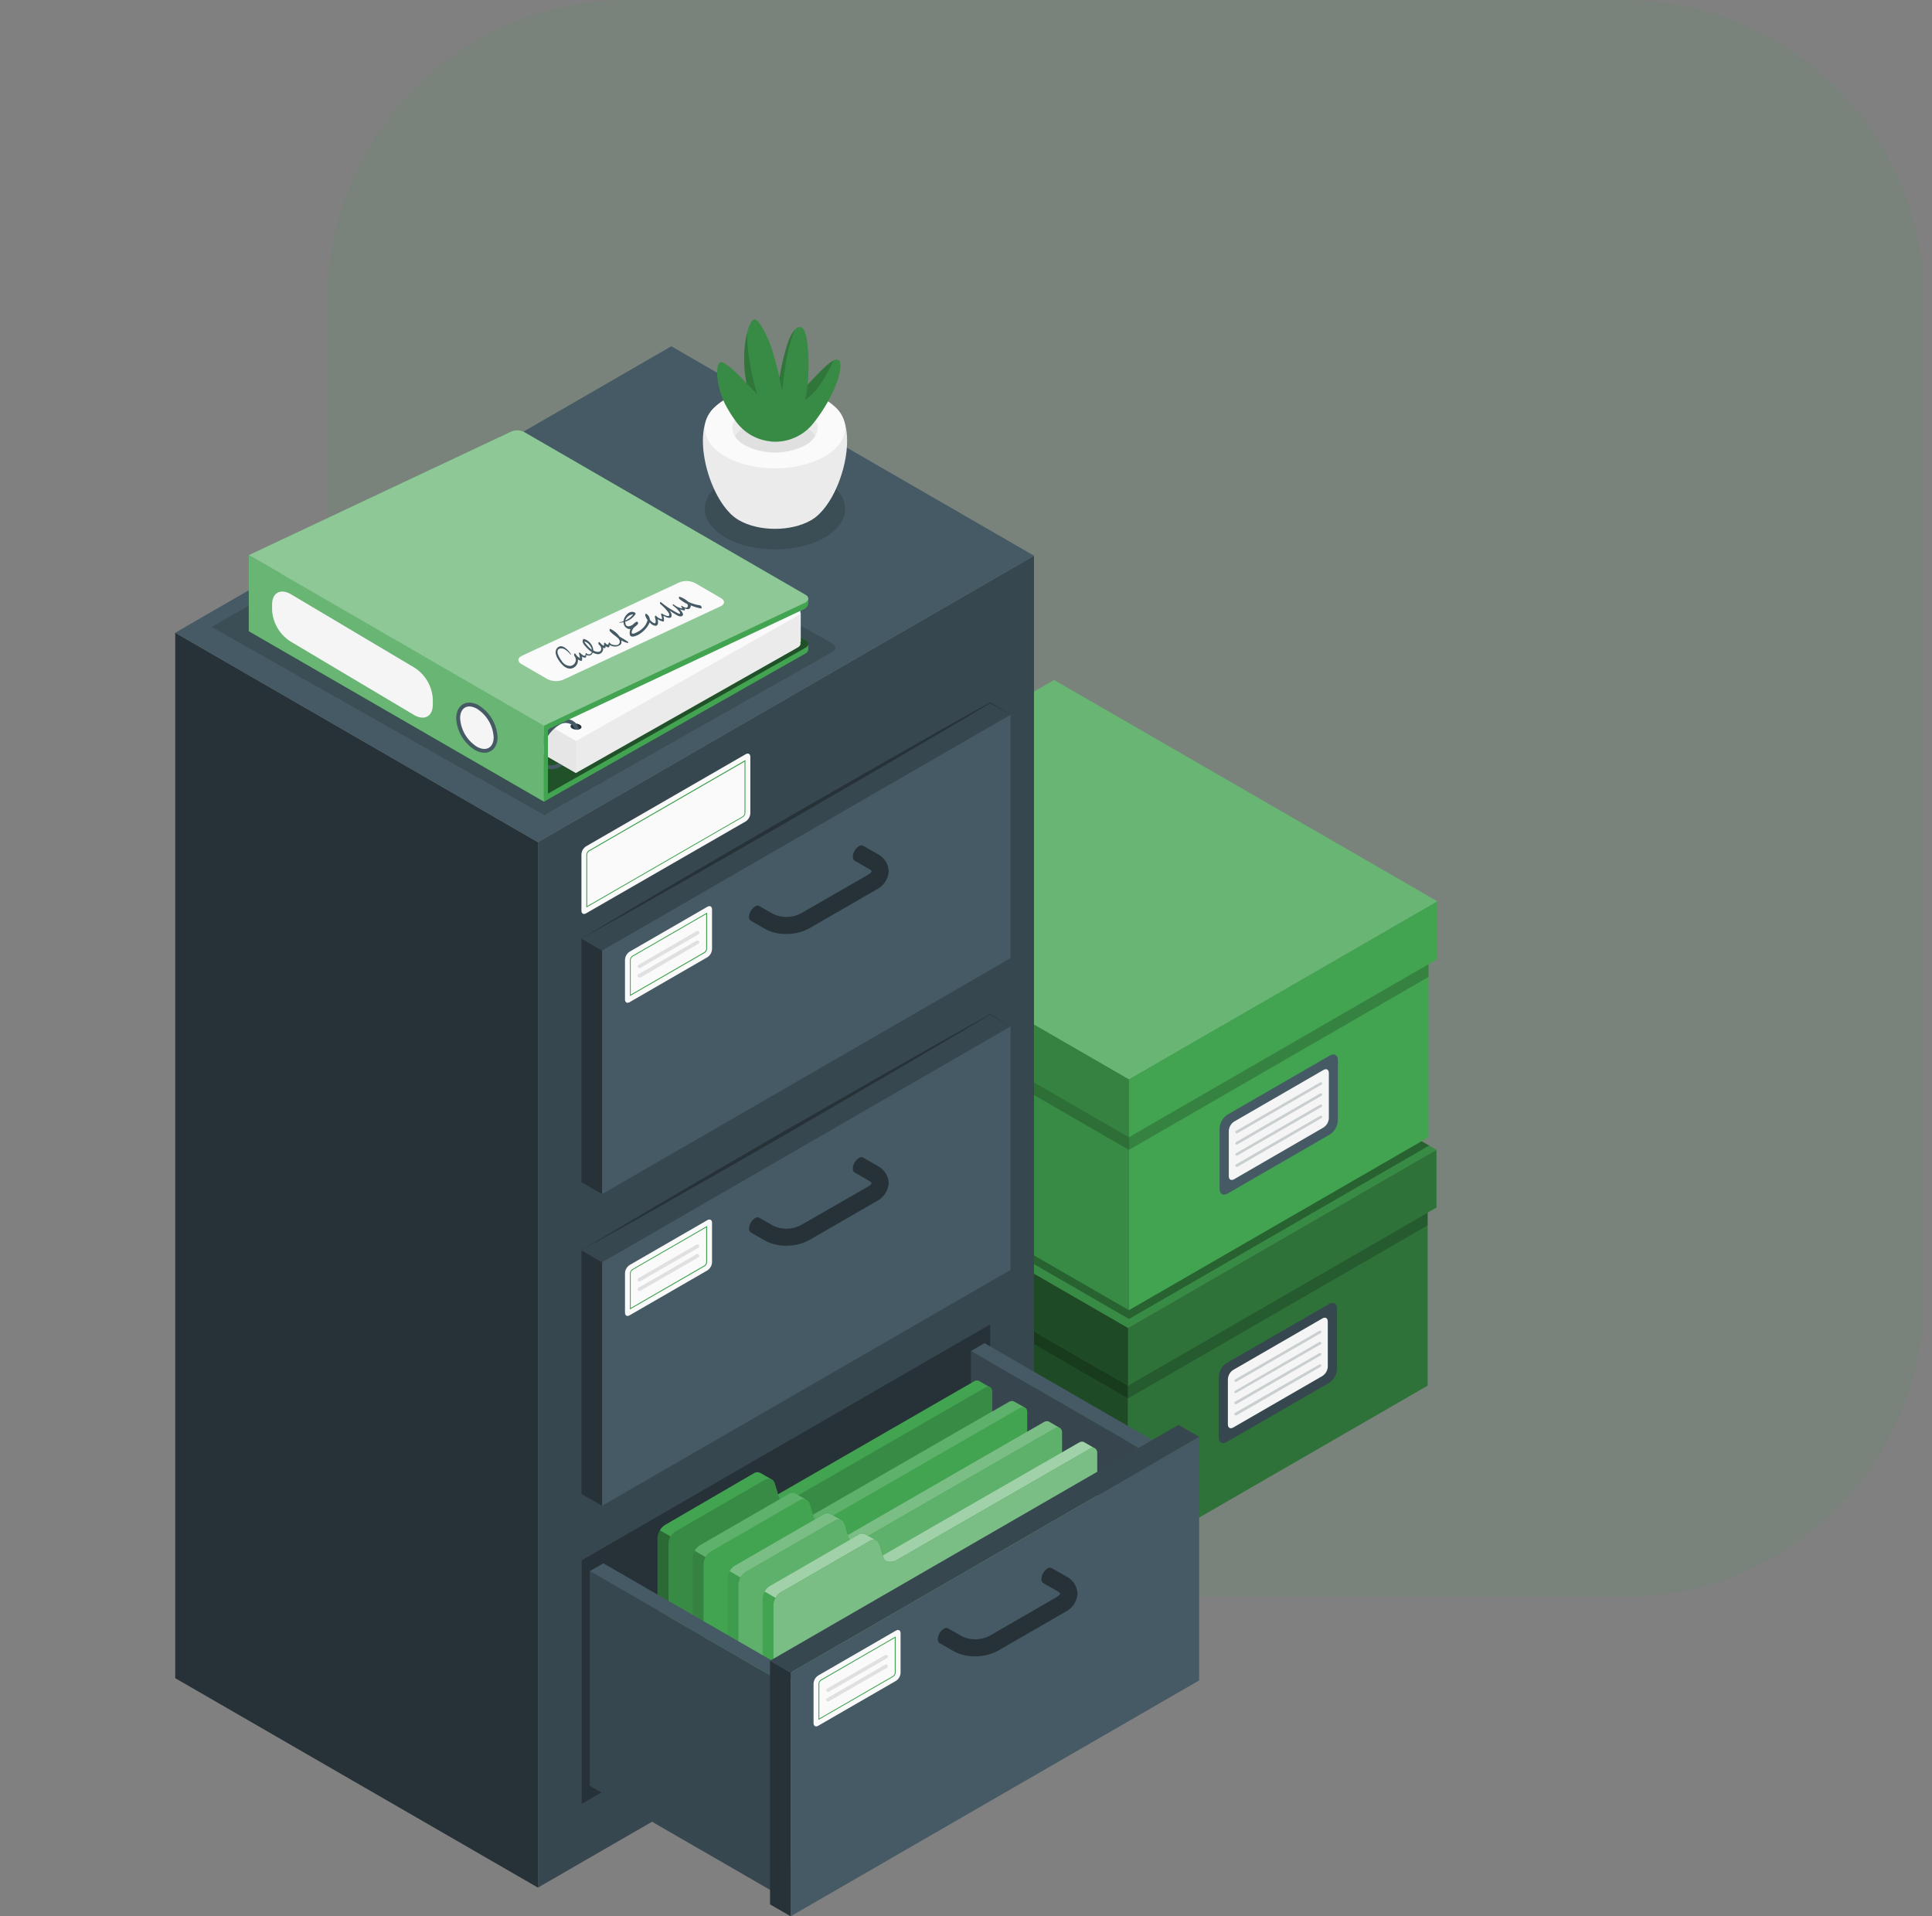 <svg width="121" height="120" viewBox="0 0 121 120" fill="none" xmlns="http://www.w3.org/2000/svg">
<rect x="0" y="0" width="121" height="120" fill="#808080" stroke="none"/>
<g clip-path="url(#clip0_266_2359)">
<path opacity="0.1" d="M20.5 18.75C20.5 8.395 28.895 0 39.25 0H101.75C112.105 0 120.5 8.395 120.5 18.75V81.25C120.5 91.605 112.105 100 101.75 100H39.25C28.895 100 20.5 91.605 20.5 81.25V18.75Z" fill="#42A351"/>
<g clip-path="url(#clip1_266_2359)">
<path d="M70.649 97.606V83.163L89.412 72.33V86.772L70.649 97.606Z" fill="#42A351"/>
<path opacity="0.3" d="M70.649 97.606V83.163L89.412 72.33V86.772L70.649 97.606Z" fill="black"/>
<path d="M70.65 83.164L47.196 69.621V84.066L70.65 97.606V83.164Z" fill="#42A351"/>
<path opacity="0.55" d="M70.65 83.164L47.196 69.621V84.066L70.65 97.606V83.164Z" fill="black"/>
<path d="M70.649 83.164L89.966 72.005L65.958 58.138L46.639 69.299L70.649 83.164Z" fill="#42A351"/>
<path opacity="0.15" d="M70.649 83.164L89.966 72.005L65.958 58.138L46.639 69.299L70.649 83.164Z" fill="black"/>
<path d="M70.649 83.164V86.772L89.966 75.619V72.005L70.649 83.164Z" fill="#42A351"/>
<path opacity="0.3" d="M70.649 83.164V86.772L89.966 75.619V72.005L70.649 83.164Z" fill="black"/>
<path opacity="0.2" d="M70.649 86.772L89.412 75.941V76.735L70.649 87.569V86.772Z" fill="black"/>
<path d="M46.64 69.299L70.65 83.164V86.772L46.64 72.913V69.299Z" fill="#42A351"/>
<path opacity="0.55" d="M46.64 69.299L70.65 83.164V86.772L46.64 72.913V69.299Z" fill="black"/>
<path opacity="0.2" d="M70.65 86.772L47.196 73.232V74.026L70.65 87.569V86.772Z" fill="black"/>
<path d="M76.825 85.357L83.235 81.658C83.511 81.499 83.735 81.627 83.735 81.947V85.736C83.726 85.91 83.676 86.079 83.589 86.229C83.502 86.379 83.381 86.507 83.235 86.602L76.825 90.301C76.549 90.461 76.325 90.332 76.325 90.012V86.218C76.335 86.046 76.385 85.878 76.472 85.728C76.559 85.579 76.68 85.452 76.825 85.357Z" fill="#37474F"/>
<path d="M77.234 85.788L82.823 82.561C83.008 82.455 83.158 82.543 83.158 82.754V85.589C83.152 85.705 83.118 85.818 83.06 85.918C83.001 86.019 82.92 86.104 82.823 86.167L77.234 89.394C77.051 89.5 76.902 89.415 76.902 89.201V86.365C76.908 86.25 76.941 86.137 76.999 86.037C77.057 85.936 77.137 85.851 77.234 85.788Z" fill="#F5F5F5"/>
<g opacity="0.5">
<path opacity="0.5" d="M77.391 86.538C77.377 86.538 77.362 86.534 77.35 86.526C77.337 86.519 77.327 86.509 77.319 86.496C77.309 86.478 77.306 86.456 77.312 86.435C77.318 86.414 77.332 86.397 77.35 86.386L82.632 83.339C82.65 83.329 82.673 83.326 82.693 83.332C82.714 83.338 82.732 83.351 82.742 83.37C82.748 83.379 82.752 83.389 82.753 83.4C82.755 83.41 82.754 83.421 82.752 83.431C82.749 83.442 82.744 83.451 82.738 83.46C82.731 83.468 82.723 83.475 82.714 83.481L77.433 86.527C77.42 86.534 77.406 86.538 77.391 86.538Z" fill="#455A64"/>
<path opacity="0.5" d="M77.391 87.249C77.377 87.249 77.362 87.245 77.35 87.238C77.337 87.231 77.327 87.22 77.319 87.208C77.309 87.189 77.306 87.167 77.312 87.146C77.318 87.125 77.332 87.108 77.35 87.097L82.632 84.037C82.641 84.032 82.651 84.028 82.662 84.027C82.672 84.026 82.683 84.026 82.694 84.029C82.704 84.032 82.714 84.037 82.722 84.044C82.73 84.05 82.737 84.059 82.742 84.068C82.748 84.077 82.752 84.088 82.753 84.098C82.755 84.109 82.754 84.119 82.752 84.13C82.749 84.14 82.744 84.15 82.738 84.158C82.731 84.167 82.723 84.174 82.714 84.179L77.433 87.223C77.422 87.236 77.407 87.245 77.391 87.249Z" fill="#455A64"/>
<path opacity="0.5" d="M77.391 87.932C77.377 87.933 77.362 87.929 77.35 87.922C77.337 87.914 77.326 87.904 77.319 87.891C77.309 87.872 77.306 87.85 77.312 87.829C77.318 87.808 77.332 87.791 77.35 87.78L82.632 84.736C82.641 84.731 82.651 84.727 82.661 84.725C82.672 84.724 82.683 84.725 82.693 84.727C82.703 84.73 82.713 84.734 82.721 84.741C82.73 84.747 82.737 84.755 82.742 84.764C82.748 84.773 82.751 84.784 82.753 84.794C82.754 84.805 82.754 84.815 82.751 84.826C82.749 84.836 82.744 84.846 82.738 84.854C82.731 84.862 82.723 84.87 82.714 84.875L77.438 87.922C77.424 87.93 77.407 87.933 77.391 87.932Z" fill="#455A64"/>
<path opacity="0.5" d="M77.391 88.631C77.377 88.63 77.362 88.627 77.35 88.619C77.337 88.612 77.327 88.602 77.319 88.589C77.309 88.57 77.306 88.548 77.312 88.528C77.318 88.507 77.332 88.489 77.35 88.478L82.632 85.445C82.65 85.434 82.673 85.432 82.693 85.438C82.714 85.443 82.732 85.457 82.742 85.476C82.748 85.485 82.752 85.495 82.753 85.505C82.755 85.516 82.754 85.527 82.752 85.537C82.749 85.547 82.744 85.557 82.738 85.566C82.731 85.574 82.723 85.581 82.714 85.586L77.438 88.633C77.422 88.637 77.406 88.636 77.391 88.631Z" fill="#455A64"/>
</g>
<path opacity="0.3" d="M47.158 69L70.707 82.597L89.508 71.737L65.959 58.138L47.158 69Z" fill="black"/>
<path d="M70.707 82.045V67.603L89.469 56.77V71.214L70.707 82.045Z" fill="#42A351"/>
<path d="M70.706 67.603L47.252 54.063V68.505L70.706 82.046V67.603Z" fill="#42A351"/>
<path opacity="0.15" d="M70.706 67.603L47.252 54.063V68.505L70.706 82.046V67.603Z" fill="black"/>
<path d="M70.707 67.603L90.026 56.445L66.015 42.58L46.696 53.738L70.707 67.603Z" fill="#42A351"/>
<path opacity="0.2" d="M70.707 67.603L90.026 56.445L66.015 42.58L46.696 53.738L70.707 67.603Z" fill="white"/>
<path d="M70.707 67.603V71.214L90.026 60.061V56.445L70.707 67.603Z" fill="#42A351"/>
<path opacity="0.2" d="M70.707 71.215L89.469 60.381V61.175L70.707 72.008V71.215Z" fill="black"/>
<path d="M46.696 53.738L70.707 67.603V71.214L46.696 57.352V53.738Z" fill="#42A351"/>
<path opacity="0.2" d="M46.696 53.738L70.707 67.603V71.214L46.696 57.352V53.738Z" fill="black"/>
<path opacity="0.2" d="M70.706 71.214L47.252 57.671V58.468L70.706 72.008V71.214Z" fill="black"/>
<path d="M76.881 69.799L83.291 66.097C83.567 65.938 83.791 66.067 83.791 66.386V70.175C83.782 70.349 83.732 70.517 83.645 70.668C83.558 70.818 83.437 70.946 83.291 71.041L76.881 74.743C76.605 74.903 76.381 74.771 76.381 74.454V70.665C76.39 70.491 76.44 70.322 76.527 70.172C76.614 70.021 76.735 69.893 76.881 69.799Z" fill="#455A64"/>
<path d="M77.291 70.237L82.889 67.003C83.075 66.894 83.225 66.982 83.225 67.193V70.029C83.219 70.145 83.185 70.257 83.127 70.358C83.069 70.458 82.987 70.543 82.889 70.606L77.291 73.846C77.108 73.952 76.959 73.867 76.959 73.653V70.817C76.965 70.701 76.998 70.588 77.055 70.488C77.113 70.387 77.194 70.301 77.291 70.237Z" fill="#F5F5F5"/>
<g opacity="0.5">
<path opacity="0.5" d="M77.449 70.977C77.435 70.977 77.421 70.974 77.409 70.967C77.397 70.96 77.386 70.95 77.379 70.938C77.373 70.929 77.37 70.918 77.368 70.908C77.367 70.897 77.367 70.886 77.37 70.876C77.372 70.865 77.377 70.855 77.383 70.846C77.39 70.838 77.398 70.83 77.407 70.825L82.684 67.781C82.702 67.77 82.724 67.766 82.745 67.772C82.766 67.777 82.784 67.79 82.795 67.809C82.805 67.827 82.809 67.849 82.803 67.87C82.798 67.891 82.785 67.909 82.766 67.92L77.49 70.966C77.477 70.974 77.463 70.977 77.449 70.977Z" fill="#455A64"/>
<path opacity="0.5" d="M77.448 71.675C77.434 71.675 77.421 71.671 77.408 71.664C77.396 71.656 77.386 71.646 77.379 71.634C77.373 71.625 77.37 71.615 77.368 71.604C77.367 71.594 77.367 71.583 77.37 71.573C77.372 71.562 77.377 71.552 77.383 71.544C77.39 71.536 77.398 71.528 77.407 71.523L82.683 68.476C82.702 68.466 82.725 68.464 82.745 68.469C82.766 68.475 82.784 68.489 82.794 68.507C82.8 68.516 82.804 68.527 82.805 68.537C82.807 68.548 82.806 68.558 82.804 68.569C82.801 68.579 82.796 68.589 82.79 68.597C82.783 68.606 82.775 68.613 82.766 68.618L77.49 71.665C77.477 71.672 77.463 71.675 77.448 71.675Z" fill="#455A64"/>
<path opacity="0.5" d="M77.448 72.374C77.434 72.373 77.421 72.369 77.408 72.362C77.396 72.355 77.386 72.345 77.379 72.332C77.373 72.323 77.37 72.313 77.368 72.303C77.367 72.292 77.367 72.281 77.37 72.271C77.372 72.261 77.377 72.251 77.383 72.243C77.39 72.234 77.398 72.227 77.407 72.222L82.683 69.175C82.693 69.169 82.703 69.166 82.714 69.165C82.724 69.163 82.735 69.164 82.746 69.167C82.756 69.17 82.766 69.175 82.774 69.181C82.782 69.188 82.789 69.196 82.794 69.206C82.8 69.215 82.804 69.225 82.805 69.236C82.807 69.246 82.806 69.257 82.804 69.267C82.801 69.278 82.796 69.287 82.79 69.296C82.783 69.304 82.775 69.311 82.766 69.317L77.49 72.361C77.477 72.368 77.463 72.373 77.448 72.374Z" fill="#455A64"/>
<path opacity="0.5" d="M77.448 73.072C77.434 73.073 77.42 73.069 77.408 73.061C77.396 73.054 77.385 73.044 77.379 73.031C77.373 73.022 77.37 73.012 77.368 73.001C77.367 72.991 77.367 72.98 77.37 72.97C77.372 72.959 77.377 72.95 77.383 72.941C77.39 72.933 77.398 72.925 77.407 72.92L82.683 69.876C82.693 69.871 82.703 69.867 82.713 69.866C82.724 69.864 82.734 69.865 82.745 69.867C82.755 69.87 82.765 69.874 82.773 69.881C82.782 69.887 82.789 69.895 82.794 69.904C82.8 69.913 82.803 69.924 82.805 69.934C82.806 69.945 82.806 69.955 82.803 69.966C82.8 69.976 82.796 69.986 82.79 69.994C82.783 70.003 82.775 70.01 82.766 70.015L77.49 73.072C77.476 73.076 77.462 73.076 77.448 73.072Z" fill="#455A64"/>
</g>
<path d="M33.691 118.206L10.975 105.091V39.623L33.691 52.738V118.206Z" fill="#263238"/>
<path d="M33.691 52.737L64.759 34.8V100.268L33.691 118.206V52.737Z" fill="#37474F"/>
<path d="M64.759 34.8L33.691 52.738L10.975 39.623L42.043 21.685L64.759 34.8Z" fill="#455A64"/>
<path d="M36.432 97.706L62.012 82.937V98.191L36.432 112.961V97.706Z" fill="#263238"/>
<path d="M72.989 91.634L60.81 84.607V98.047L72.989 105.076V91.634Z" fill="#37474F"/>
<g opacity="0.1">
<path opacity="0.1" d="M72.986 91.633L60.807 84.607V98.046L72.986 105.076V91.633Z" fill="black"/>
</g>
<path d="M61.661 84.112L60.81 84.604L72.989 91.633L73.842 91.144L61.661 84.112Z" fill="#455A64"/>
<path d="M62.128 87.164C62.133 87.109 62.125 87.055 62.102 87.004C62.08 86.954 62.046 86.911 62.002 86.878C61.993 86.87 61.982 86.863 61.971 86.857L61.314 86.476C61.262 86.453 61.206 86.444 61.15 86.45C61.093 86.455 61.04 86.476 60.994 86.509L48.72 93.58L48.521 92.904C48.492 92.798 48.424 92.706 48.331 92.647L47.645 92.25C47.582 92.212 47.51 92.192 47.436 92.192C47.362 92.192 47.29 92.212 47.227 92.25L41.647 95.497C41.515 95.582 41.404 95.695 41.324 95.829C41.243 95.964 41.195 96.115 41.183 96.271V112.51C41.177 112.564 41.186 112.619 41.207 112.669C41.229 112.719 41.263 112.763 41.306 112.796L42.01 113.206C42.061 113.226 42.116 113.232 42.17 113.226C42.224 113.219 42.275 113.199 42.319 113.167L61.682 101.996C61.815 101.909 61.925 101.792 62.004 101.655C62.082 101.518 62.128 101.365 62.136 101.207L62.128 87.164Z" fill="#42A351"/>
<path d="M62.13 87.164V101.23C62.122 101.388 62.076 101.541 61.997 101.678C61.918 101.814 61.807 101.93 61.674 102.016L42.267 113.218C42.227 113.246 42.181 113.261 42.132 113.263C42.084 113.265 42.036 113.253 41.994 113.228C41.952 113.204 41.917 113.169 41.895 113.126C41.872 113.083 41.862 113.035 41.865 112.986V96.678C41.871 96.519 41.917 96.365 41.999 96.229C42.077 96.092 42.187 95.976 42.319 95.892L47.913 92.662C47.973 92.624 48.042 92.602 48.114 92.599C48.185 92.596 48.256 92.611 48.32 92.644H48.333C48.379 92.672 48.42 92.71 48.453 92.754C48.485 92.798 48.508 92.848 48.521 92.902L48.722 93.579L48.784 93.745C48.866 94.023 49.32 94.023 49.572 93.879L61.687 86.904C61.73 86.873 61.779 86.854 61.83 86.846C61.882 86.838 61.934 86.843 61.984 86.86H62.004C62.051 86.894 62.087 86.941 62.109 86.994C62.132 87.048 62.139 87.106 62.13 87.164Z" fill="#42A351"/>
<path opacity="0.15" d="M62.13 87.164V101.23C62.122 101.388 62.076 101.541 61.997 101.678C61.918 101.814 61.807 101.93 61.674 102.016L42.267 113.218C42.227 113.246 42.181 113.261 42.132 113.263C42.084 113.265 42.036 113.253 41.994 113.228C41.952 113.204 41.917 113.169 41.895 113.126C41.872 113.083 41.862 113.035 41.865 112.986V96.678C41.871 96.519 41.917 96.365 41.999 96.229C42.077 96.092 42.187 95.976 42.319 95.892L47.913 92.662C47.973 92.624 48.042 92.602 48.114 92.599C48.185 92.596 48.256 92.611 48.32 92.644H48.333C48.379 92.672 48.42 92.71 48.453 92.754C48.485 92.798 48.508 92.848 48.521 92.902L48.722 93.579L48.784 93.745C48.866 94.023 49.32 94.023 49.572 93.879L61.687 86.904C61.73 86.873 61.779 86.854 61.83 86.846C61.882 86.838 61.934 86.843 61.984 86.86H62.004C62.051 86.894 62.087 86.941 62.109 86.994C62.132 87.048 62.139 87.106 62.13 87.164Z" fill="black"/>
<path opacity="0.35" d="M42.028 113.234H42.01L41.306 112.827C41.263 112.792 41.229 112.748 41.207 112.697C41.186 112.646 41.177 112.59 41.183 112.535V96.271C41.188 96.112 41.235 95.958 41.317 95.822L41.997 96.219C41.916 96.354 41.87 96.508 41.866 96.665V112.974C41.861 113.029 41.875 113.084 41.904 113.131C41.933 113.177 41.977 113.214 42.028 113.234Z" fill="black"/>
<path d="M64.329 88.443C64.335 88.388 64.326 88.332 64.304 88.282C64.282 88.231 64.247 88.187 64.203 88.154C64.194 88.146 64.184 88.14 64.172 88.136L63.505 87.765C63.453 87.742 63.397 87.732 63.34 87.738C63.284 87.744 63.231 87.765 63.185 87.798L50.913 94.871L50.712 94.193C50.684 94.086 50.616 93.993 50.521 93.935L49.838 93.538C49.774 93.503 49.701 93.485 49.628 93.487C49.554 93.49 49.483 93.512 49.421 93.551L43.827 96.778C43.696 96.864 43.587 96.98 43.508 97.115C43.429 97.251 43.383 97.403 43.374 97.559V113.798C43.368 113.853 43.377 113.908 43.398 113.959C43.42 114.009 43.454 114.053 43.497 114.087L44.201 114.494C44.252 114.515 44.306 114.522 44.36 114.516C44.414 114.51 44.466 114.49 44.51 114.458L63.873 103.284C64.005 103.198 64.115 103.082 64.194 102.945C64.273 102.809 64.318 102.656 64.327 102.498L64.329 88.443Z" fill="#42A351"/>
<path opacity="0.15" d="M50.509 93.92C50.445 93.888 50.374 93.872 50.303 93.875C50.231 93.878 50.162 93.9 50.101 93.938L44.511 97.168C44.377 97.253 44.266 97.37 44.188 97.508L43.508 97.111C43.583 96.972 43.693 96.855 43.827 96.771L49.421 93.541C49.484 93.504 49.555 93.484 49.628 93.484C49.701 93.484 49.773 93.504 49.836 93.541L50.509 93.92Z" fill="white"/>
<path opacity="0.15" d="M64.163 88.136C64.113 88.12 64.06 88.116 64.008 88.123C63.957 88.131 63.907 88.15 63.864 88.18L51.749 95.155C51.492 95.302 51.046 95.302 50.961 95.021L50.901 94.856L63.173 87.783C63.234 87.745 63.303 87.724 63.374 87.721C63.416 87.72 63.457 87.731 63.493 87.752L64.163 88.136Z" fill="white"/>
<path d="M64.329 88.443V102.506C64.321 102.664 64.275 102.818 64.196 102.955C64.117 103.092 64.006 103.209 63.873 103.295L44.456 114.497C44.416 114.524 44.369 114.54 44.321 114.541C44.272 114.543 44.224 114.531 44.182 114.507C44.14 114.483 44.106 114.447 44.083 114.404C44.06 114.362 44.05 114.313 44.054 114.265V97.954C44.06 97.796 44.106 97.643 44.188 97.508C44.265 97.37 44.375 97.254 44.508 97.168L50.101 93.951C50.161 93.912 50.23 93.89 50.302 93.886C50.373 93.882 50.444 93.898 50.508 93.93H50.521C50.615 93.988 50.683 94.081 50.709 94.188L50.913 94.863L50.972 95.031C51.057 95.309 51.508 95.309 51.761 95.165L63.876 88.187C63.918 88.158 63.967 88.139 64.019 88.131C64.07 88.124 64.123 88.128 64.172 88.144H64.193C64.24 88.177 64.277 88.222 64.301 88.275C64.325 88.327 64.335 88.385 64.329 88.443Z" fill="#42A351"/>
<path opacity="0.2" d="M44.225 114.51C44.225 114.51 44.209 114.51 44.204 114.51L43.5 114.103C43.457 114.069 43.423 114.025 43.401 113.974C43.38 113.924 43.371 113.869 43.377 113.814V97.56C43.382 97.402 43.428 97.248 43.511 97.114L44.191 97.511C44.11 97.647 44.064 97.801 44.06 97.959V114.263C44.058 114.316 44.073 114.368 44.103 114.412C44.132 114.457 44.175 114.491 44.225 114.51Z" fill="black"/>
<path d="M66.511 89.718C66.515 89.664 66.507 89.609 66.485 89.558C66.463 89.508 66.43 89.464 66.387 89.43L66.353 89.412L65.696 89.028C65.645 89.004 65.588 88.995 65.532 89.001C65.476 89.007 65.422 89.028 65.376 89.061L53.105 96.131L52.904 95.456C52.874 95.349 52.806 95.257 52.713 95.198L52.03 94.801C51.967 94.763 51.895 94.743 51.821 94.743C51.747 94.743 51.675 94.763 51.612 94.801L46.029 98.047C45.893 98.133 45.78 98.251 45.699 98.391C45.618 98.53 45.572 98.687 45.565 98.848V115.087C45.56 115.141 45.568 115.196 45.59 115.246C45.611 115.296 45.645 115.34 45.689 115.373L46.392 115.783C46.443 115.803 46.498 115.81 46.552 115.803C46.606 115.796 46.658 115.776 46.702 115.744L66.065 104.573C66.197 104.487 66.307 104.37 66.386 104.233C66.465 104.096 66.51 103.942 66.518 103.784L66.511 89.718Z" fill="#42A351"/>
<path opacity="0.3" d="M52.699 95.198C52.636 95.165 52.565 95.148 52.493 95.151C52.421 95.155 52.352 95.177 52.292 95.216L46.701 98.444C46.568 98.53 46.458 98.646 46.379 98.784L45.698 98.387C45.775 98.248 45.886 98.131 46.02 98.047L51.611 94.819C51.674 94.782 51.746 94.762 51.819 94.762C51.892 94.762 51.964 94.782 52.026 94.819L52.699 95.198Z" fill="white"/>
<path opacity="0.3" d="M66.353 89.412C66.303 89.396 66.25 89.391 66.198 89.399C66.146 89.406 66.097 89.426 66.054 89.456L53.939 96.433C53.681 96.577 53.235 96.577 53.15 96.299L53.091 96.132L65.373 89.053C65.434 89.017 65.503 88.996 65.574 88.994C65.615 88.994 65.656 89.004 65.693 89.022L66.353 89.412Z" fill="white"/>
<path d="M66.51 89.719V103.785C66.501 103.942 66.456 104.096 66.376 104.232C66.297 104.369 66.186 104.485 66.054 104.571L46.647 115.773C46.607 115.8 46.56 115.816 46.511 115.817C46.463 115.819 46.415 115.807 46.373 115.783C46.331 115.759 46.297 115.723 46.274 115.681C46.251 115.638 46.241 115.589 46.245 115.541V99.233C46.251 99.074 46.297 98.92 46.379 98.784C46.457 98.648 46.566 98.532 46.699 98.446L52.292 95.217C52.353 95.179 52.423 95.157 52.494 95.154C52.566 95.151 52.638 95.166 52.702 95.199C52.748 95.227 52.789 95.264 52.822 95.309C52.854 95.353 52.877 95.403 52.89 95.456L53.093 96.134L53.153 96.299C53.238 96.578 53.689 96.578 53.941 96.433L66.056 89.458C66.099 89.428 66.148 89.408 66.201 89.401C66.252 89.393 66.305 89.398 66.355 89.415H66.373C66.421 89.448 66.46 89.494 66.484 89.548C66.508 89.601 66.517 89.66 66.51 89.719Z" fill="#42A351"/>
<path opacity="0.15" d="M66.51 89.719V103.785C66.501 103.942 66.456 104.096 66.376 104.232C66.297 104.369 66.186 104.485 66.054 104.571L46.647 115.773C46.607 115.8 46.56 115.816 46.511 115.817C46.463 115.819 46.415 115.807 46.373 115.783C46.331 115.759 46.297 115.723 46.274 115.681C46.251 115.638 46.241 115.589 46.245 115.541V99.233C46.251 99.074 46.297 98.92 46.379 98.784C46.457 98.648 46.566 98.532 46.699 98.446L52.292 95.217C52.353 95.179 52.423 95.157 52.494 95.154C52.566 95.151 52.638 95.166 52.702 95.199C52.748 95.227 52.789 95.264 52.822 95.309C52.854 95.353 52.877 95.403 52.89 95.456L53.093 96.134L53.153 96.299C53.238 96.578 53.689 96.578 53.941 96.433L66.056 89.458C66.099 89.428 66.148 89.408 66.201 89.401C66.252 89.393 66.305 89.398 66.355 89.415H66.373C66.421 89.448 66.46 89.494 66.484 89.548C66.508 89.601 66.517 89.66 66.51 89.719Z" fill="white"/>
<path opacity="0.05" d="M46.413 115.788H46.392L45.689 115.381C45.645 115.347 45.611 115.302 45.59 115.251C45.568 115.2 45.56 115.145 45.565 115.09V98.848C45.571 98.69 45.617 98.535 45.699 98.4L46.38 98.797C46.298 98.931 46.252 99.085 46.248 99.243V115.551C46.249 115.602 46.265 115.653 46.294 115.695C46.324 115.737 46.365 115.77 46.413 115.788Z" fill="black"/>
<path d="M68.712 90.997C68.717 90.942 68.708 90.887 68.687 90.837C68.665 90.786 68.631 90.742 68.588 90.708C68.578 90.701 68.567 90.695 68.555 90.69L67.897 90.306C67.846 90.283 67.789 90.274 67.733 90.28C67.677 90.286 67.623 90.306 67.578 90.34L55.306 97.413L55.105 96.735C55.077 96.627 55.008 96.535 54.914 96.477L54.231 96.08C54.167 96.044 54.094 96.026 54.02 96.029C53.947 96.031 53.875 96.053 53.813 96.093L48.222 99.32C48.091 99.404 47.982 99.518 47.903 99.653C47.824 99.787 47.777 99.938 47.766 100.093V116.332C47.761 116.387 47.769 116.442 47.791 116.492C47.812 116.543 47.847 116.587 47.89 116.621L48.594 117.028C48.644 117.048 48.699 117.055 48.753 117.049C48.807 117.043 48.858 117.023 48.903 116.992L68.266 105.818C68.396 105.733 68.505 105.619 68.584 105.485C68.662 105.351 68.709 105.2 68.719 105.045L68.712 90.997Z" fill="#42A351"/>
<path opacity="0.5" d="M54.892 96.474C54.829 96.442 54.758 96.426 54.687 96.429C54.615 96.433 54.546 96.454 54.485 96.492L48.892 99.722C48.758 99.807 48.647 99.924 48.57 100.062L47.889 99.665C47.964 99.525 48.076 99.408 48.211 99.325L53.802 96.095C53.865 96.058 53.938 96.039 54.011 96.039C54.084 96.039 54.156 96.058 54.22 96.095L54.892 96.474Z" fill="white"/>
<path opacity="0.5" d="M68.545 90.69C68.496 90.674 68.443 90.67 68.391 90.678C68.339 90.685 68.29 90.704 68.246 90.734L56.132 97.709C55.874 97.853 55.428 97.856 55.343 97.575L55.284 97.41L67.566 90.342C67.626 90.305 67.696 90.284 67.767 90.281C67.809 90.28 67.85 90.29 67.885 90.311L68.545 90.69Z" fill="white"/>
<path d="M68.712 90.997V105.06C68.704 105.218 68.658 105.372 68.579 105.509C68.499 105.647 68.389 105.763 68.256 105.849L48.844 117.051C48.804 117.079 48.757 117.094 48.708 117.096C48.659 117.098 48.611 117.085 48.569 117.061C48.527 117.036 48.492 117 48.47 116.957C48.447 116.914 48.438 116.865 48.442 116.817V100.508C48.447 100.351 48.492 100.197 48.573 100.062C48.651 99.924 48.762 99.808 48.895 99.722L54.486 96.495C54.547 96.456 54.617 96.434 54.688 96.43C54.76 96.426 54.832 96.442 54.896 96.474C54.99 96.533 55.059 96.625 55.087 96.732L55.288 97.407L55.347 97.575C55.432 97.853 55.883 97.853 56.136 97.709L68.251 90.731C68.294 90.702 68.343 90.682 68.395 90.675C68.447 90.667 68.5 90.672 68.55 90.688H68.568C68.618 90.721 68.657 90.768 68.683 90.822C68.708 90.877 68.719 90.937 68.712 90.997Z" fill="#42A351"/>
<path opacity="0.3" d="M68.712 90.997V105.06C68.704 105.218 68.658 105.372 68.579 105.509C68.499 105.647 68.389 105.763 68.256 105.849L48.844 117.051C48.804 117.079 48.757 117.094 48.708 117.096C48.659 117.098 48.611 117.085 48.569 117.061C48.527 117.036 48.492 117 48.47 116.957C48.447 116.914 48.438 116.865 48.442 116.817V100.508C48.447 100.351 48.492 100.197 48.573 100.062C48.651 99.924 48.762 99.808 48.895 99.722L54.486 96.495C54.547 96.456 54.617 96.434 54.688 96.43C54.76 96.426 54.832 96.442 54.896 96.474C54.99 96.533 55.059 96.625 55.087 96.732L55.288 97.407L55.347 97.575C55.432 97.853 55.883 97.853 56.136 97.709L68.251 90.731C68.294 90.702 68.343 90.682 68.395 90.675C68.447 90.667 68.5 90.672 68.55 90.688H68.568C68.618 90.721 68.657 90.768 68.683 90.822C68.708 90.877 68.719 90.937 68.712 90.997Z" fill="white"/>
<path d="M49.117 105.416L36.935 98.389V111.829L49.114 118.858L49.117 105.416Z" fill="#37474F"/>
<path d="M37.788 97.897L36.935 98.387L49.117 105.416L49.967 104.927L37.788 97.897Z" fill="#455A64"/>
<path d="M49.52 104.746L75.1 89.976V105.233L49.52 120V104.746Z" fill="#455A64"/>
<path d="M49.518 104.746L48.227 103.998V119.255L49.518 120V104.746Z" fill="#263238"/>
<path d="M48.227 103.998L73.807 89.228L75.099 89.976L49.518 104.746L48.227 103.998Z" fill="#37474F"/>
<path d="M66.772 98.714L65.873 98.198C65.83 98.177 65.782 98.168 65.734 98.172C65.686 98.176 65.641 98.193 65.602 98.222C65.492 98.293 65.4 98.39 65.335 98.504C65.269 98.617 65.232 98.745 65.226 98.876C65.217 98.925 65.223 98.976 65.243 99.022C65.263 99.067 65.295 99.106 65.337 99.134L66.239 99.65C66.365 99.722 66.399 99.786 66.401 99.797C66.404 99.807 66.355 99.91 66.167 100.018L61.973 102.441C61.71 102.577 61.42 102.651 61.124 102.658C60.829 102.665 60.536 102.605 60.267 102.483L59.37 101.967C59.328 101.949 59.282 101.941 59.237 101.946C59.191 101.951 59.148 101.968 59.112 101.995C59.002 102.067 58.91 102.164 58.844 102.278C58.779 102.391 58.74 102.519 58.733 102.65C58.727 102.696 58.734 102.744 58.753 102.786C58.773 102.829 58.803 102.866 58.841 102.892L59.741 103.408C60.147 103.624 60.602 103.732 61.063 103.722C61.569 103.729 62.069 103.607 62.514 103.367L66.71 100.944C66.93 100.839 67.118 100.677 67.254 100.476C67.39 100.274 67.469 100.04 67.484 99.797C67.474 99.569 67.403 99.348 67.278 99.157C67.153 98.966 66.978 98.813 66.772 98.714Z" fill="#263238"/>
<path d="M51.243 104.924L56.112 102.112C56.274 102.019 56.403 102.094 56.403 102.279V104.756C56.398 104.857 56.369 104.955 56.318 105.043C56.268 105.13 56.197 105.204 56.112 105.259L51.243 108.071C51.083 108.164 50.952 108.089 50.952 107.903V105.426C50.958 105.326 50.987 105.228 51.037 105.14C51.088 105.053 51.158 104.979 51.243 104.924Z" fill="#FAFAFA"/>
<path d="M51.26 107.705V105.427C51.266 105.38 51.28 105.335 51.304 105.294C51.327 105.253 51.359 105.217 51.397 105.189L56.096 102.478V104.756C56.09 104.803 56.075 104.848 56.051 104.889C56.028 104.929 55.997 104.965 55.959 104.994L51.26 107.705ZM56.039 102.573L51.425 105.238C51.366 105.285 51.326 105.352 51.314 105.427V107.612L55.931 104.947C55.99 104.901 56.028 104.833 56.039 104.759V102.573Z" fill="#42A351"/>
<path d="M51.861 105.952C51.842 105.952 51.822 105.947 51.805 105.937C51.788 105.927 51.773 105.913 51.764 105.896C51.756 105.883 51.751 105.869 51.749 105.854C51.748 105.84 51.749 105.825 51.752 105.811C51.756 105.797 51.763 105.784 51.772 105.772C51.781 105.76 51.792 105.751 51.805 105.744L55.439 103.645C55.465 103.631 55.495 103.627 55.524 103.635C55.552 103.642 55.577 103.661 55.591 103.687C55.606 103.712 55.61 103.743 55.602 103.771C55.594 103.8 55.576 103.824 55.55 103.839L51.916 105.937C51.899 105.947 51.881 105.952 51.861 105.952Z" fill="#E0E0E0"/>
<path d="M51.861 106.553C51.841 106.553 51.822 106.549 51.804 106.539C51.787 106.53 51.773 106.516 51.763 106.499C51.748 106.473 51.744 106.442 51.751 106.413C51.759 106.384 51.778 106.359 51.804 106.344L55.438 104.246C55.464 104.231 55.494 104.227 55.523 104.235C55.551 104.243 55.576 104.262 55.59 104.287C55.605 104.313 55.609 104.343 55.601 104.372C55.594 104.4 55.575 104.425 55.549 104.439L51.915 106.537C51.899 106.548 51.88 106.553 51.861 106.553Z" fill="#E0E0E0"/>
<path d="M37.707 79.039L63.29 64.269L63.287 79.526L37.707 94.296V79.039Z" fill="#455A64"/>
<path d="M37.708 79.039L36.416 78.294V93.551L37.708 94.296V79.039Z" fill="#263238"/>
<path d="M36.416 78.294L61.996 63.525L63.291 64.27L37.708 79.039L36.416 78.294Z" fill="#37474F"/>
<path d="M36.416 78.294L39.587 76.405L42.768 74.531C44.889 73.281 47.023 72.054 49.15 70.814L55.568 67.144C57.71 65.93 59.847 64.708 62.012 63.512L63.301 64.285L61.986 63.535H62.012C59.901 64.801 57.774 66.041 55.653 67.288L49.263 71.01C47.126 72.232 44.997 73.467 42.853 74.678L39.641 76.498L36.416 78.294Z" fill="#263238"/>
<path d="M54.963 73.01L54.064 72.495C54.02 72.472 53.972 72.463 53.924 72.467C53.875 72.471 53.829 72.489 53.79 72.518C53.681 72.589 53.589 72.685 53.524 72.799C53.458 72.912 53.421 73.039 53.414 73.17C53.406 73.219 53.412 73.27 53.432 73.316C53.453 73.362 53.486 73.4 53.528 73.428L54.43 73.943C54.556 74.016 54.59 74.077 54.592 74.09C54.595 74.103 54.546 74.204 54.358 74.312L50.153 76.725C49.891 76.861 49.601 76.936 49.305 76.943C49.01 76.951 48.716 76.891 48.447 76.768L47.547 76.253C47.506 76.234 47.46 76.227 47.415 76.232C47.37 76.237 47.326 76.254 47.29 76.281C47.179 76.353 47.088 76.449 47.022 76.563C46.957 76.677 46.919 76.805 46.913 76.936C46.908 76.982 46.915 77.028 46.934 77.07C46.952 77.112 46.982 77.149 47.019 77.176L47.916 77.691C48.323 77.908 48.779 78.017 49.241 78.008C49.748 78.016 50.247 77.892 50.692 77.65L54.886 75.23C55.105 75.124 55.292 74.963 55.428 74.761C55.564 74.559 55.644 74.325 55.659 74.082C55.649 73.858 55.58 73.64 55.457 73.452C55.335 73.263 55.164 73.111 54.963 73.01Z" fill="#263238"/>
<path d="M39.431 79.219L44.303 76.407C44.463 76.314 44.594 76.389 44.594 76.575V79.052C44.588 79.153 44.559 79.251 44.508 79.338C44.458 79.425 44.387 79.499 44.303 79.555L39.431 82.367C39.272 82.46 39.143 82.385 39.143 82.199V79.722C39.148 79.621 39.177 79.524 39.227 79.436C39.277 79.349 39.347 79.275 39.431 79.219Z" fill="#FAFAFA"/>
<path d="M39.45 82.001V79.722C39.456 79.675 39.471 79.63 39.495 79.59C39.518 79.549 39.549 79.513 39.587 79.485L44.286 76.771V79.052C44.28 79.099 44.265 79.144 44.241 79.184C44.218 79.225 44.187 79.261 44.149 79.289L39.45 82.001ZM44.227 76.869L39.61 79.534C39.551 79.581 39.513 79.648 39.502 79.722V81.905L44.116 79.24C44.175 79.194 44.215 79.126 44.227 79.052V76.869Z" fill="#42A351"/>
<path d="M40.049 80.246C40.03 80.246 40.01 80.241 39.993 80.231C39.976 80.222 39.962 80.208 39.951 80.191C39.938 80.165 39.934 80.135 39.942 80.106C39.95 80.077 39.968 80.053 39.993 80.037L43.627 77.939C43.653 77.926 43.683 77.923 43.71 77.932C43.738 77.94 43.761 77.958 43.776 77.983C43.79 78.008 43.794 78.038 43.788 78.066C43.781 78.094 43.764 78.118 43.74 78.135L40.101 80.233C40.085 80.241 40.067 80.245 40.049 80.246Z" fill="#E0E0E0"/>
<path d="M40.05 80.849C40.024 80.85 39.999 80.842 39.979 80.827C39.959 80.812 39.944 80.791 39.938 80.767C39.931 80.743 39.933 80.717 39.943 80.694C39.953 80.67 39.971 80.651 39.993 80.64L43.627 78.541C43.653 78.526 43.684 78.522 43.713 78.53C43.742 78.538 43.767 78.557 43.782 78.583C43.796 78.609 43.8 78.639 43.792 78.667C43.784 78.695 43.766 78.72 43.741 78.735L40.101 80.833C40.085 80.842 40.068 80.847 40.05 80.849Z" fill="#E0E0E0"/>
<path d="M37.707 59.519L63.29 44.749L63.287 60.006L37.707 74.776V59.519Z" fill="#455A64"/>
<path d="M37.708 59.519L36.416 58.774V74.031L37.708 74.776V59.519Z" fill="#263238"/>
<path d="M36.416 58.774L61.996 44.004L63.29 44.749L37.707 59.519L36.416 58.774Z" fill="#37474F"/>
<path d="M36.416 58.774L39.587 56.885L42.768 55.011C44.889 53.761 47.023 52.534 49.15 51.294L55.568 47.616C57.71 46.402 59.847 45.18 62.012 43.984L63.301 44.757L61.996 44.033H62.012C59.901 45.301 57.774 46.538 55.653 47.788L49.266 51.492C47.129 52.714 45 53.949 42.855 55.16L39.644 56.98L36.416 58.774Z" fill="#263238"/>
<path d="M54.963 53.482L54.064 52.967C54.02 52.945 53.972 52.935 53.924 52.939C53.875 52.943 53.829 52.961 53.79 52.99C53.681 53.061 53.589 53.157 53.524 53.271C53.458 53.384 53.421 53.511 53.414 53.642C53.406 53.692 53.412 53.742 53.432 53.788C53.453 53.834 53.486 53.873 53.528 53.9L54.43 54.416C54.556 54.488 54.59 54.55 54.592 54.562C54.595 54.575 54.546 54.676 54.358 54.784L50.153 57.205C49.891 57.341 49.601 57.416 49.305 57.423C49.01 57.431 48.716 57.371 48.447 57.248L47.547 56.733C47.506 56.714 47.46 56.707 47.415 56.712C47.37 56.717 47.326 56.734 47.29 56.761C47.179 56.832 47.088 56.929 47.022 57.043C46.957 57.157 46.919 57.285 46.913 57.416C46.908 57.462 46.915 57.508 46.934 57.55C46.952 57.592 46.982 57.629 47.019 57.656L47.916 58.171C48.323 58.388 48.779 58.497 49.241 58.488C49.748 58.495 50.247 58.372 50.692 58.13L54.886 55.709C55.105 55.604 55.292 55.442 55.428 55.241C55.564 55.039 55.644 54.805 55.659 54.562C55.651 54.337 55.582 54.117 55.459 53.927C55.337 53.737 55.165 53.584 54.963 53.482Z" fill="#263238"/>
<path d="M39.432 59.596L44.303 56.784C44.463 56.691 44.595 56.766 44.595 56.952V59.429C44.591 59.532 44.562 59.632 44.512 59.722C44.461 59.812 44.39 59.888 44.303 59.944L39.432 62.757C39.272 62.849 39.143 62.775 39.143 62.589V60.112C39.146 60.009 39.174 59.909 39.225 59.819C39.275 59.729 39.346 59.653 39.432 59.596Z" fill="#FAFAFA"/>
<path d="M39.451 62.378V60.099C39.456 60.052 39.472 60.007 39.495 59.967C39.519 59.926 39.55 59.89 39.587 59.862L44.286 57.148V59.429C44.28 59.475 44.265 59.52 44.242 59.561C44.218 59.602 44.187 59.638 44.15 59.666L39.451 62.378ZM44.227 57.246L39.611 59.911C39.552 59.958 39.513 60.025 39.502 60.099V62.282L44.116 59.617C44.175 59.571 44.215 59.503 44.227 59.429V57.246Z" fill="#42A351"/>
<path d="M40.05 60.625C40.03 60.624 40.01 60.619 39.993 60.609C39.976 60.599 39.962 60.585 39.952 60.568C39.938 60.542 39.935 60.512 39.943 60.484C39.95 60.456 39.968 60.431 39.993 60.416L43.627 58.315C43.64 58.307 43.655 58.301 43.67 58.298C43.685 58.295 43.701 58.296 43.716 58.299C43.731 58.303 43.745 58.309 43.758 58.318C43.77 58.328 43.781 58.339 43.788 58.353C43.796 58.366 43.801 58.381 43.803 58.396C43.805 58.412 43.803 58.427 43.799 58.442C43.794 58.457 43.787 58.471 43.777 58.483C43.767 58.495 43.755 58.504 43.741 58.511L40.101 60.609C40.085 60.618 40.068 60.624 40.05 60.625Z" fill="#E0E0E0"/>
<path d="M40.05 61.215C40.03 61.215 40.01 61.209 39.993 61.2C39.976 61.19 39.962 61.175 39.952 61.158C39.938 61.133 39.935 61.102 39.943 61.074C39.95 61.046 39.968 61.022 39.993 61.006L43.627 58.908C43.653 58.893 43.684 58.889 43.713 58.897C43.742 58.905 43.767 58.923 43.782 58.95C43.796 58.975 43.8 59.005 43.792 59.034C43.784 59.062 43.766 59.087 43.741 59.102L40.101 61.215C40.084 61.219 40.067 61.219 40.05 61.215Z" fill="#E0E0E0"/>
<path d="M36.706 52.998L46.704 47.229C46.864 47.136 46.993 47.214 46.993 47.397V50.923C46.99 51.026 46.962 51.126 46.911 51.216C46.861 51.305 46.79 51.382 46.704 51.438L36.706 57.194C36.543 57.287 36.415 57.212 36.415 57.026V53.5C36.42 53.4 36.449 53.301 36.499 53.214C36.55 53.127 36.621 53.052 36.706 52.998Z" fill="#FAFAFA"/>
<path d="M36.721 56.833V53.501C36.727 53.454 36.742 53.409 36.766 53.368C36.789 53.328 36.82 53.292 36.858 53.264L46.686 47.593V50.92C46.68 50.967 46.665 51.012 46.642 51.053C46.618 51.093 46.587 51.129 46.55 51.158L36.721 56.833ZM46.63 47.699L36.886 53.318C36.828 53.365 36.79 53.432 36.778 53.506V56.738L46.521 51.116C46.58 51.07 46.619 51.002 46.63 50.928V47.699Z" fill="#42A351"/>
<path opacity="0.15" d="M45.43 30.07C43.715 31.063 43.715 32.668 45.43 33.658C47.144 34.648 49.928 34.648 51.644 33.658C53.361 32.668 53.358 31.063 51.644 30.07C49.93 29.078 47.146 29.08 45.43 30.07Z" fill="black"/>
<path d="M51.37 32.124C52.885 30.578 53.775 26.711 52.298 25.492H44.779C43.302 26.716 44.191 30.575 45.704 32.122L45.745 32.166L45.797 32.217C45.841 32.258 45.887 32.3 45.936 32.338L45.972 32.367C46.008 32.397 46.046 32.425 46.086 32.452C46.148 32.498 46.214 32.54 46.282 32.578C47.529 33.297 49.547 33.297 50.795 32.578C50.863 32.54 50.93 32.497 50.993 32.452L51.099 32.372L51.143 32.336L51.274 32.22L51.336 32.16L51.37 32.124Z" fill="#EBEBEB"/>
<path d="M45.43 24.997C43.715 25.99 43.715 27.596 45.43 28.585C47.144 29.575 49.928 29.575 51.644 28.585C53.361 27.596 53.358 25.99 51.644 24.997C49.93 24.005 47.146 24.008 45.43 24.997Z" fill="#FAFAFA"/>
<path d="M46.648 25.701C45.604 26.304 45.604 27.281 46.648 27.882C47.234 28.179 47.881 28.334 48.538 28.334C49.195 28.334 49.843 28.179 50.429 27.882C51.473 27.281 51.473 26.304 50.429 25.701C49.843 25.404 49.195 25.249 48.538 25.249C47.881 25.249 47.234 25.404 46.648 25.701Z" fill="#EBEBEB"/>
<path d="M50.429 26.737C49.843 26.44 49.195 26.285 48.538 26.285C47.881 26.285 47.233 26.44 46.647 26.737C46.397 26.874 46.184 27.07 46.029 27.309C46.187 27.549 46.401 27.745 46.653 27.882C47.239 28.179 47.886 28.334 48.543 28.334C49.2 28.334 49.848 28.179 50.434 27.882C50.686 27.745 50.9 27.549 51.058 27.309C50.899 27.069 50.683 26.872 50.429 26.737Z" fill="#E0E0E0"/>
<path d="M48.261 27.64C47.837 27.598 47.427 27.468 47.056 27.258C46.686 27.047 46.364 26.761 46.111 26.418C45.893 26.122 45.693 25.813 45.514 25.492C44.882 24.376 44.766 22.879 45.093 22.696C45.421 22.513 46.748 24.003 46.748 24.003C46.626 23.375 46.579 22.736 46.606 22.098C46.663 21.103 46.905 20.198 47.191 20.017C47.478 19.837 48.112 21.09 48.385 21.997C48.658 22.904 48.823 23.654 48.823 23.654C48.932 22.945 49.096 22.245 49.313 21.561C49.643 20.618 49.944 20.404 50.176 20.5C50.408 20.595 50.563 21.033 50.633 22.288C50.657 22.89 50.638 23.493 50.576 24.093C50.576 24.093 51.045 23.577 51.563 23.077C52.135 22.531 52.38 22.453 52.543 22.562C52.705 22.67 52.751 23.52 51.867 25.119C51.598 25.605 51.288 26.068 50.942 26.503C50.632 26.895 50.23 27.206 49.771 27.406C49.312 27.607 48.812 27.691 48.313 27.652L48.261 27.64Z" fill="#42A351"/>
<path opacity="0.15" d="M48.261 27.64C47.837 27.598 47.427 27.468 47.056 27.258C46.686 27.047 46.364 26.761 46.111 26.418C45.893 26.122 45.693 25.813 45.514 25.492C44.882 24.376 44.766 22.879 45.093 22.696C45.421 22.513 46.748 24.003 46.748 24.003C46.626 23.375 46.579 22.736 46.606 22.098C46.663 21.103 46.905 20.198 47.191 20.017C47.478 19.837 48.112 21.09 48.385 21.997C48.658 22.904 48.823 23.654 48.823 23.654C48.932 22.945 49.096 22.245 49.313 21.561C49.643 20.618 49.944 20.404 50.176 20.5C50.408 20.595 50.563 21.033 50.633 22.288C50.657 22.89 50.638 23.493 50.576 24.093C50.576 24.093 51.045 23.577 51.563 23.077C52.135 22.531 52.38 22.453 52.543 22.562C52.705 22.67 52.751 23.52 51.867 25.119C51.598 25.605 51.288 26.068 50.942 26.503C50.632 26.895 50.23 27.206 49.771 27.406C49.312 27.607 48.812 27.691 48.313 27.652L48.261 27.64Z" fill="black"/>
<path opacity="0.15" d="M46.802 20.837C46.7 21.25 46.638 21.672 46.616 22.098C46.588 22.736 46.636 23.375 46.758 24.002L47.418 24.688C47.418 24.688 46.745 22.497 46.802 20.837Z" fill="black"/>
<path opacity="0.15" d="M52.216 22.564C51.974 22.704 51.755 22.877 51.563 23.08C51.048 23.58 50.576 24.095 50.576 24.095C50.55 24.413 50.499 24.728 50.427 25.039C51.393 24.472 52.216 22.564 52.216 22.564Z" fill="black"/>
<path opacity="0.15" d="M49.189 22.93C49.292 22.144 49.49 21.373 49.779 20.634C49.563 20.908 49.401 21.223 49.305 21.559C49.088 22.243 48.924 22.943 48.815 23.652L48.99 24.505C48.99 24.505 49.06 23.752 49.189 22.93Z" fill="black"/>
<path opacity="0.15" d="M52.12 40.827C52.176 40.809 52.226 40.774 52.261 40.726C52.296 40.678 52.315 40.62 52.315 40.561C52.315 40.502 52.296 40.444 52.261 40.397C52.226 40.349 52.176 40.314 52.12 40.296L32.234 29.042C32.088 28.97 31.928 28.932 31.766 28.932C31.604 28.932 31.443 28.97 31.298 29.042L13.255 39.257L34.084 51.037L52.12 40.827Z" fill="black"/>
<path d="M50.448 40.924C50.496 40.903 50.537 40.87 50.568 40.828C50.599 40.786 50.618 40.736 50.623 40.685V40.313L32.817 30.245C32.685 30.18 32.539 30.147 32.392 30.147C32.245 30.147 32.099 30.18 31.967 30.245L15.581 39.525L34.068 50.199L50.448 40.924Z" fill="#42A351"/>
<path d="M50.448 40.563C50.683 40.429 50.683 40.215 50.448 40.081L32.817 29.884C32.685 29.82 32.54 29.786 32.392 29.786C32.245 29.786 32.099 29.82 31.967 29.884L15.581 39.164L34.068 49.838L50.448 40.563Z" fill="#42A351"/>
<path opacity="0.5" d="M50.448 40.563C50.683 40.429 50.683 40.215 50.448 40.081L32.817 29.884C32.685 29.82 32.54 29.786 32.392 29.786C32.245 29.786 32.099 29.82 31.967 29.884L15.581 39.164L34.068 49.838L50.448 40.563Z" fill="black"/>
<path d="M19.353 36.728L31.485 29.864C31.617 29.798 31.762 29.763 31.909 29.763C32.057 29.763 32.202 29.798 32.334 29.864L48.572 39.267L50.15 38.365V40.197L50.119 40.215C50.173 40.326 50.119 40.453 49.974 40.54L36.079 48.402L17.584 37.738V35.736L19.353 36.728Z" fill="#EBEBEB"/>
<path d="M49.967 38.55C50.016 38.532 50.058 38.499 50.087 38.456C50.117 38.413 50.133 38.361 50.133 38.309C50.133 38.257 50.117 38.206 50.087 38.163C50.058 38.12 50.016 38.087 49.967 38.068L32.334 27.871C32.202 27.806 32.056 27.773 31.909 27.773C31.762 27.773 31.617 27.806 31.485 27.871L17.584 35.736L36.071 46.409L49.967 38.55Z" fill="#FAFAFA"/>
<path d="M36.071 46.41V48.412L17.584 37.739V35.738L36.071 46.41Z" fill="#E6E6E6"/>
<path d="M35.846 45.628C35.971 45.692 36.116 45.71 36.253 45.677C36.28 45.672 36.306 45.663 36.33 45.649C36.459 45.582 36.444 45.456 36.297 45.373C36.228 45.338 36.153 45.316 36.075 45.311C35.987 45.301 35.898 45.317 35.817 45.355C35.807 45.359 35.799 45.365 35.792 45.373C35.688 45.445 35.722 45.551 35.846 45.628Z" fill="#263238"/>
<path d="M33.704 47.196C33.693 47.444 33.77 47.688 33.921 47.886C33.994 47.976 34.087 48.048 34.192 48.098C34.298 48.147 34.413 48.171 34.529 48.17C34.737 48.165 34.939 48.105 35.117 47.997C35.153 47.979 35.188 47.958 35.222 47.935L34.983 47.801C34.405 48.118 33.952 47.848 33.952 47.196C33.973 46.837 34.079 46.488 34.262 46.178C34.444 45.868 34.697 45.605 35.001 45.412C35.114 45.329 35.249 45.281 35.389 45.274C35.529 45.267 35.669 45.301 35.789 45.373C35.895 45.448 35.972 45.557 36.006 45.683C36.09 45.704 36.179 45.704 36.264 45.683C36.234 45.548 36.173 45.423 36.086 45.317C36.012 45.228 35.919 45.157 35.815 45.109C35.71 45.061 35.595 45.036 35.48 45.038C35.271 45.044 35.067 45.103 34.887 45.211C34.545 45.422 34.258 45.712 34.052 46.058C33.846 46.404 33.727 46.794 33.704 47.196Z" fill="#455A64"/>
<path d="M34.312 45.303L50.623 37.501V37.759C50.62 37.831 50.598 37.902 50.562 37.965C50.525 38.028 50.474 38.081 50.412 38.12L34.312 45.677V45.303Z" fill="#42A351"/>
<path d="M50.448 37.728C50.683 37.594 50.683 37.38 50.448 37.246L32.817 27.049C32.685 26.984 32.539 26.95 32.392 26.95C32.245 26.95 32.099 26.984 31.967 27.049L15.581 34.764L34.068 45.438L50.448 37.728Z" fill="#42A351"/>
<path opacity="0.4" d="M50.448 37.728C50.683 37.594 50.683 37.38 50.448 37.246L32.817 27.049C32.685 26.984 32.539 26.95 32.392 26.95C32.245 26.95 32.099 26.984 31.967 27.049L15.581 34.764L34.068 45.438L50.448 37.728Z" fill="white"/>
<path d="M34.068 50.196L15.581 39.522V34.756L34.068 45.44V50.196Z" fill="#42A351"/>
<path opacity="0.2" d="M34.068 50.196L15.581 39.522V34.756L34.068 45.44V50.196Z" fill="white"/>
<path d="M30.336 47.139C30.453 47.14 30.569 47.116 30.674 47.067C30.78 47.018 30.873 46.945 30.947 46.855C31.096 46.656 31.171 46.412 31.161 46.164C31.14 45.762 31.023 45.371 30.819 45.024C30.615 44.678 30.33 44.385 29.988 44.172C29.809 44.065 29.605 44.005 29.396 43.999C28.901 43.999 28.571 44.391 28.571 44.976C28.591 45.378 28.709 45.768 28.913 46.115C29.117 46.461 29.402 46.753 29.744 46.966C29.922 47.074 30.125 47.133 30.334 47.139H30.336Z" fill="#455A64"/>
<path d="M30.918 46.164C30.918 46.822 30.449 47.087 29.866 46.76C29.563 46.567 29.309 46.305 29.127 45.995C28.944 45.684 28.838 45.335 28.817 44.976C28.817 44.319 29.287 44.053 29.866 44.381C30.171 44.573 30.425 44.835 30.608 45.145C30.791 45.456 30.897 45.805 30.918 46.164Z" fill="#F5F5F5"/>
<path d="M27.106 43.772V44.133C27.106 44.855 26.59 45.146 25.951 44.785L18.195 40.171C17.861 39.96 17.583 39.672 17.382 39.331C17.181 38.99 17.064 38.607 17.041 38.212V37.852C17.041 37.13 17.556 36.839 18.195 37.197L25.964 41.813C26.296 42.026 26.573 42.315 26.771 42.655C26.97 42.996 27.085 43.379 27.106 43.772Z" fill="#F5F5F5"/>
<path d="M34.319 50.054V45.319L34.066 45.441V50.196L34.319 50.054Z" fill="#42A351"/>
<path d="M42.545 36.471L32.683 41.069C32.405 41.2 32.394 41.43 32.66 41.585L34.276 42.523C34.429 42.6 34.596 42.645 34.767 42.652C34.939 42.66 35.109 42.63 35.268 42.567L45.128 37.968C45.409 37.837 45.419 37.607 45.151 37.453L43.535 36.514C43.382 36.437 43.215 36.393 43.044 36.385C42.874 36.378 42.703 36.407 42.545 36.471Z" fill="#FAFAFA"/>
<path d="M43.852 37.911C43.596 37.874 43.348 37.8 43.114 37.692C42.958 37.549 42.774 37.439 42.573 37.37C42.504 37.342 42.511 37.478 42.545 37.506C42.705 37.634 42.877 37.745 43.06 37.836C43.096 37.937 43.091 38.063 42.957 38.058C42.862 38.039 42.774 37.996 42.699 37.934C42.671 37.916 42.653 37.983 42.674 38.001L42.741 38.104C42.562 38.076 42.394 38.005 42.248 37.898L42.171 37.842C42.14 37.821 42.12 37.896 42.14 37.914L42.176 37.942C42.202 37.964 42.228 37.985 42.256 38.004C42.354 38.076 42.441 38.163 42.514 38.262L42.568 38.331C42.612 38.424 42.609 38.458 42.555 38.429C42.527 38.458 42.274 38.3 42.199 38.259C41.912 38.103 41.642 37.918 41.393 37.708C41.338 37.661 41.31 37.787 41.351 37.821C41.529 37.966 41.69 38.13 41.831 38.311C41.924 38.427 41.998 38.623 41.761 38.568C41.651 38.534 41.547 38.483 41.452 38.419C41.411 38.393 41.398 38.483 41.408 38.504C41.446 38.592 41.464 38.687 41.46 38.782C41.321 38.748 41.194 38.676 41.094 38.574C41.037 38.514 41.001 38.607 41.016 38.656C41.063 38.818 41.15 39.172 40.869 38.971C40.805 38.925 40.748 38.872 40.699 38.811C40.699 38.736 40.678 38.662 40.64 38.597C40.602 38.533 40.548 38.479 40.483 38.442C40.416 38.398 40.4 38.517 40.413 38.556C40.451 38.653 40.498 38.746 40.555 38.834C40.508 39.024 40.408 39.196 40.266 39.331C40.158 39.437 40.034 39.524 39.898 39.589C39.761 39.661 39.483 39.79 39.581 39.504C39.604 39.436 39.64 39.372 39.686 39.316C39.78 39.25 39.867 39.174 39.944 39.089C39.993 39.04 39.944 38.891 39.859 38.934C39.773 38.983 39.696 39.044 39.63 39.117C39.431 39.244 39.184 39.319 39.158 38.965C39.158 38.965 39.158 38.945 39.158 38.934C39.411 38.856 39.632 38.696 39.787 38.481C39.798 38.466 39.804 38.449 39.804 38.431C39.804 38.412 39.798 38.395 39.787 38.38C39.457 38.151 39.081 38.566 39.044 38.909C38.964 38.933 38.883 38.95 38.8 38.96C38.8 38.96 38.782 38.989 38.8 38.989C38.886 38.989 38.972 38.982 39.057 38.965C39.056 38.983 39.056 39.002 39.057 39.02C39.066 39.105 39.1 39.187 39.156 39.252C39.212 39.318 39.286 39.365 39.369 39.388C39.406 39.393 39.443 39.393 39.48 39.388C39.448 39.47 39.432 39.558 39.434 39.646C39.434 39.96 39.712 39.875 39.921 39.78C40.263 39.606 40.536 39.32 40.694 38.971C40.736 39.033 40.791 39.086 40.857 39.124C40.922 39.162 40.995 39.184 41.07 39.19C41.24 39.174 41.228 38.953 41.189 38.772C41.291 38.845 41.407 38.896 41.529 38.922C41.563 38.922 41.586 38.896 41.586 38.865C41.589 38.763 41.576 38.661 41.547 38.563C41.743 38.666 42.081 38.821 42.063 38.507C42.047 38.402 41.999 38.305 41.926 38.228C41.975 38.262 42.022 38.295 42.071 38.324C42.194 38.398 42.511 38.646 42.671 38.597C42.877 38.532 42.751 38.339 42.578 38.156C42.67 38.191 42.765 38.215 42.862 38.228C42.898 38.228 42.906 38.166 42.895 38.143C42.889 38.127 42.881 38.111 42.872 38.097C43.037 38.171 43.23 38.192 43.261 37.96C43.264 37.944 43.264 37.927 43.261 37.911C43.469 38 43.688 38.064 43.911 38.102C43.97 38.125 43.942 37.924 43.852 37.911ZM39.658 38.473C39.528 38.642 39.356 38.775 39.16 38.86C39.193 38.752 39.258 38.656 39.347 38.587C39.437 38.518 39.545 38.478 39.658 38.473Z" fill="#455A64"/>
<path d="M39.33 40.193C39.164 40.078 38.992 39.971 38.815 39.873C38.667 39.661 38.465 39.493 38.23 39.386C38.163 39.355 38.168 39.497 38.196 39.528C38.224 39.559 38.325 39.657 38.395 39.716C38.424 39.744 38.457 39.768 38.492 39.788C38.529 39.811 38.557 39.842 38.593 39.868C38.629 39.894 38.668 39.93 38.704 39.961C38.723 39.975 38.739 39.993 38.753 40.012C38.778 40.048 38.797 40.087 38.809 40.128C38.818 40.159 38.819 40.191 38.813 40.222C38.807 40.254 38.795 40.283 38.776 40.309C38.758 40.335 38.734 40.356 38.706 40.372C38.679 40.387 38.648 40.397 38.616 40.399C38.529 40.406 38.442 40.396 38.358 40.371C38.288 40.354 38.227 40.31 38.188 40.249C38.17 40.218 38.134 40.231 38.124 40.262C38.114 40.293 38.101 40.353 38.103 40.35C38.029 40.412 37.933 40.291 37.889 40.249C37.846 40.208 37.817 40.327 37.83 40.358V40.44C37.778 40.421 37.728 40.394 37.683 40.36C37.641 40.307 37.593 40.258 37.539 40.216C37.474 40.167 37.462 40.304 37.49 40.34C37.521 40.38 37.555 40.417 37.593 40.45C37.724 40.636 37.655 40.86 37.387 40.819C37.307 40.805 37.23 40.777 37.16 40.737C37.16 40.737 37.16 40.713 37.16 40.703C37.141 40.543 37.076 40.391 36.971 40.268C36.866 40.145 36.728 40.056 36.572 40.012C36.552 40.012 36.539 40.012 36.528 40.033C36.412 40.213 36.593 40.394 36.706 40.523C36.811 40.643 36.932 40.749 37.065 40.837C37.055 40.872 37.036 40.903 37.009 40.927C36.983 40.952 36.95 40.968 36.914 40.975C36.879 40.981 36.843 40.978 36.809 40.965C36.775 40.952 36.746 40.93 36.724 40.902C36.721 40.899 36.717 40.897 36.712 40.896C36.708 40.895 36.703 40.896 36.699 40.897C36.695 40.898 36.691 40.901 36.688 40.904C36.684 40.907 36.682 40.91 36.68 40.914C36.68 40.914 36.66 41.033 36.66 41.036C36.583 41.141 36.387 40.935 36.32 40.876C36.253 40.816 36.247 40.948 36.278 40.981L36.327 41.214C36.241 41.171 36.165 41.111 36.106 41.036L36.093 41.018C36.077 40.998 36.062 40.977 36.049 40.956L36.036 40.94C35.969 40.86 35.933 41.01 35.964 41.061C35.97 41.072 35.977 41.081 35.984 41.09C36.027 41.145 36.053 41.211 36.061 41.28C36.069 41.349 36.057 41.419 36.028 41.482C35.999 41.545 35.953 41.599 35.895 41.638C35.838 41.677 35.77 41.7 35.701 41.703C35.592 41.698 35.486 41.665 35.393 41.608C35.3 41.551 35.224 41.471 35.17 41.376C35.041 41.208 34.696 40.662 35.118 40.603C35.361 40.569 35.608 40.845 35.742 40.994C35.742 40.994 35.765 40.976 35.76 40.966C35.624 40.739 35.216 40.278 34.922 40.554C34.629 40.829 34.922 41.273 35.105 41.502C35.319 41.781 35.667 42.018 36.002 41.76C36.072 41.705 36.125 41.633 36.159 41.552C36.192 41.47 36.204 41.381 36.193 41.293C36.254 41.336 36.321 41.369 36.392 41.391C36.42 41.391 36.441 41.371 36.449 41.347C36.467 41.27 36.467 41.19 36.449 41.113C36.528 41.164 36.613 41.206 36.67 41.177C36.727 41.149 36.719 41.069 36.717 41.005C36.75 41.03 36.789 41.047 36.831 41.054C36.873 41.061 36.915 41.057 36.955 41.044C36.995 41.03 37.031 41.007 37.06 40.977C37.089 40.946 37.11 40.909 37.121 40.868C37.187 40.903 37.257 40.929 37.33 40.945C37.376 40.963 37.425 40.97 37.473 40.966C37.522 40.962 37.569 40.947 37.611 40.922C37.653 40.898 37.689 40.864 37.717 40.823C37.744 40.782 37.761 40.736 37.768 40.688C37.776 40.643 37.776 40.598 37.768 40.554C37.799 40.569 37.831 40.582 37.864 40.592C37.889 40.592 37.91 40.574 37.918 40.551C37.925 40.52 37.93 40.489 37.933 40.458C37.995 40.512 38.07 40.561 38.132 40.525C38.154 40.507 38.169 40.482 38.176 40.454C38.182 40.426 38.179 40.397 38.168 40.371C38.212 40.413 38.267 40.443 38.328 40.456C38.39 40.475 38.455 40.486 38.521 40.489C38.581 40.492 38.641 40.481 38.696 40.458C38.799 40.414 38.907 40.378 38.918 40.247C38.924 40.197 38.924 40.147 38.918 40.097C39.036 40.182 39.172 40.238 39.315 40.262C39.356 40.286 39.356 40.211 39.33 40.193ZM36.704 40.337L36.639 40.26C36.59 40.17 36.603 40.146 36.675 40.193C36.779 40.237 36.868 40.309 36.933 40.401C37.002 40.486 37.048 40.586 37.067 40.693C36.93 40.592 36.809 40.472 36.706 40.337H36.704Z" fill="#455A64"/>
<path d="M37.783 40.279C37.783 40.279 37.8 40.268 37.783 40.279V40.279Z" fill="#455A64"/>
</g>
</g>
<defs>
<clipPath id="clip0_266_2359">
<rect width="120" height="120" fill="white" transform="translate(0.5)"/>
</clipPath>
<clipPath id="clip1_266_2359">
<rect width="100" height="100" fill="white" transform="translate(0.5 20)"/>
</clipPath>
</defs>
</svg>
